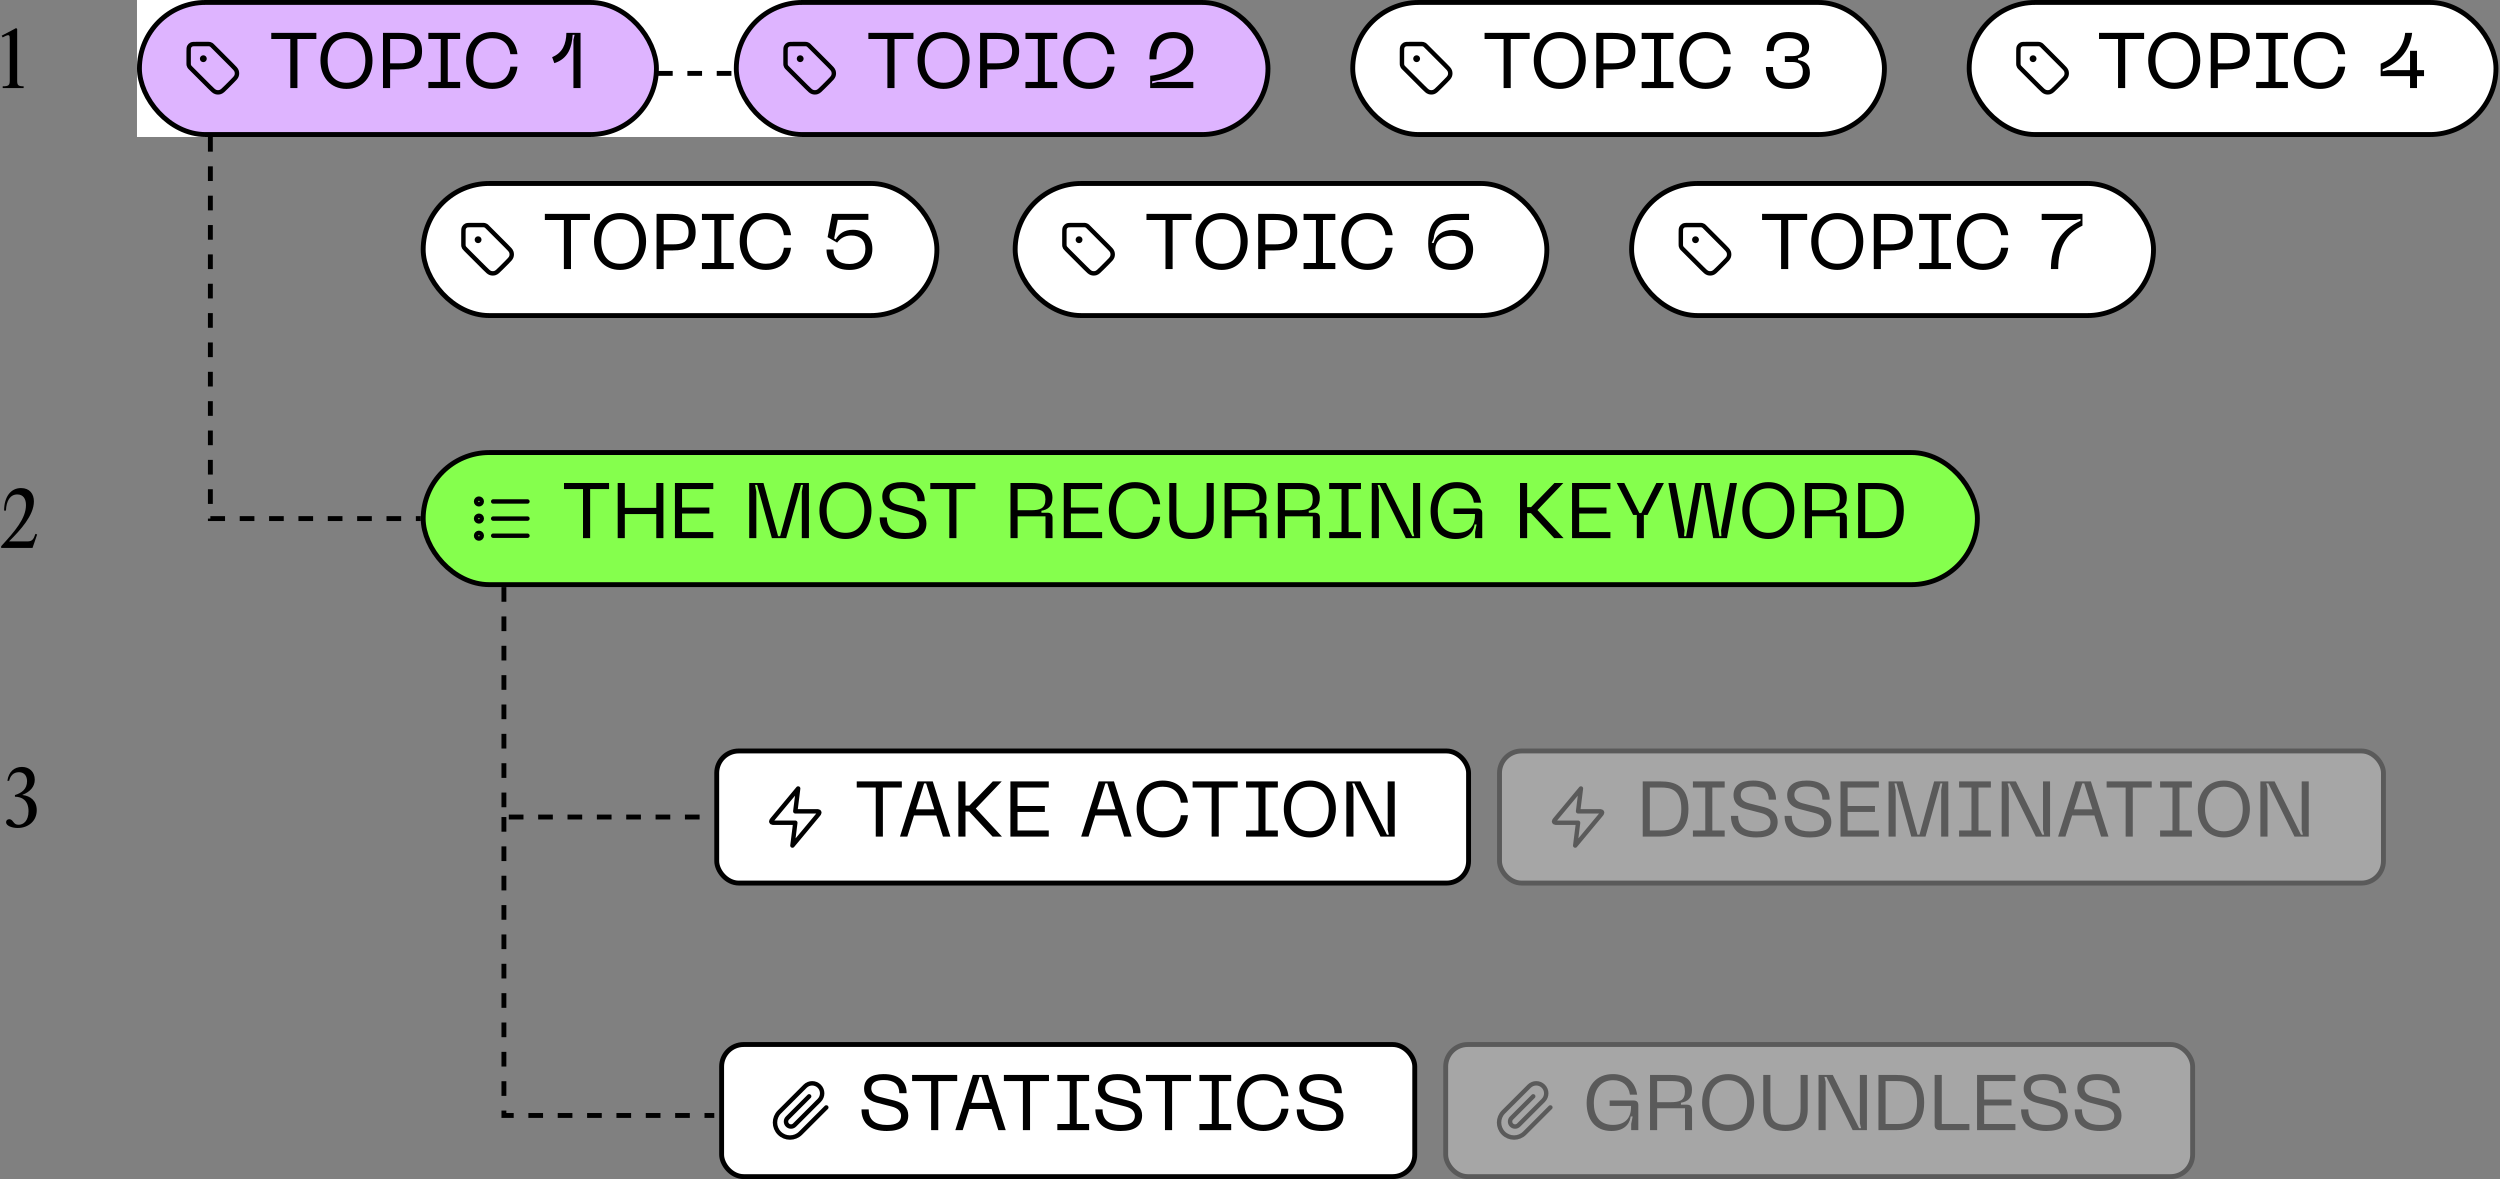 <svg width="511" height="241" viewBox="0 0 511 241" fill="none" xmlns="http://www.w3.org/2000/svg">
<rect x="0" y="0" width="511" height="241" fill="#808080" stroke="none"/>
<rect width="163" height="28" transform="translate(28)" fill="white"/>
<rect x="28.5" y="0.5" width="105.675" height="27" rx="13.5" fill="#DEB4FF"/>
<path d="M41.56 12H41.565M38.56 10.6L38.56 12.837C38.56 13.082 38.56 13.204 38.587 13.319C38.612 13.421 38.652 13.519 38.707 13.608C38.769 13.709 38.855 13.796 39.028 13.969L42.862 17.803C43.456 18.397 43.754 18.694 44.096 18.805C44.397 18.903 44.722 18.903 45.023 18.805C45.366 18.694 45.663 18.397 46.257 17.803L47.362 16.697C47.956 16.103 48.254 15.806 48.365 15.463C48.463 15.162 48.463 14.838 48.365 14.537C48.254 14.194 47.956 13.897 47.362 13.303L43.528 9.469C43.355 9.296 43.269 9.209 43.168 9.147C43.078 9.093 42.981 9.052 42.879 9.028C42.764 9 42.641 9 42.397 9L40.16 9C39.599 9 39.319 9 39.106 9.109C38.917 9.205 38.764 9.358 38.669 9.546C38.56 9.76 38.56 10.04 38.56 10.6ZM41.81 12C41.81 12.138 41.698 12.25 41.56 12.25C41.422 12.25 41.31 12.138 41.31 12C41.31 11.862 41.422 11.75 41.56 11.75C41.698 11.75 41.81 11.862 41.81 12Z" stroke="black" stroke-width="0.904" stroke-linecap="round" stroke-linejoin="round"/>
<path d="M55.448 6.72V7.968H59.336V18H60.792V7.968H64.664V6.72H55.448ZM65.498 12.352C65.498 15.664 67.482 18.176 70.826 18.176C74.17 18.176 76.138 15.664 76.138 12.352C76.138 9.056 74.17 6.544 70.826 6.544C67.482 6.544 65.498 9.056 65.498 12.352ZM66.97 12.352C66.97 9.712 68.234 7.808 70.826 7.808C73.418 7.808 74.682 9.712 74.682 12.352C74.682 15.008 73.418 16.912 70.826 16.912C68.234 16.912 66.97 15.008 66.97 12.352ZM78.282 18H79.738V14.192H81.562C84.57 14.192 86.266 13.328 86.266 10.448C86.266 7.584 84.57 6.72 81.562 6.72H78.282V18ZM79.738 12.944V7.968H81.61C83.482 7.968 84.826 8.352 84.826 10.448C84.826 12.56 83.482 12.944 81.61 12.944H79.738ZM87.556 6.72V7.968H90.084V16.752H87.556V18H94.052V16.752H91.524V7.968H94.052V6.72H87.556ZM100.615 18.176C103.527 18.176 105.431 16.448 105.767 13.632H104.311C104.055 15.696 102.759 16.912 100.615 16.912C98.071 16.912 96.743 15.04 96.743 12.352C96.743 9.68 98.071 7.808 100.615 7.808C102.759 7.808 104.055 9.008 104.311 11.072H105.767C105.431 8.272 103.527 6.544 100.615 6.544C97.255 6.544 95.271 9.056 95.271 12.352C95.271 15.664 97.255 18.176 100.615 18.176ZM112.856 11.68L113.304 12.912C116.168 11.984 116.888 9.648 117.048 7.12H117.448L117.208 8.16V18H118.664V6.72H115.768C115.736 8.976 115 10.816 112.856 11.68Z" fill="black"/>
<rect x="28.5" y="0.5" width="105.675" height="27" rx="13.5" stroke="black"/>
<rect x="150.5" y="0.5" width="108.675" height="27" rx="13.5" fill="#DEB4FF"/>
<path d="M163.56 12H163.565M160.56 10.6L160.56 12.837C160.56 13.082 160.56 13.204 160.587 13.319C160.612 13.421 160.652 13.519 160.707 13.608C160.769 13.709 160.855 13.796 161.028 13.969L164.863 17.803C165.457 18.397 165.754 18.694 166.096 18.805C166.397 18.903 166.722 18.903 167.023 18.805C167.366 18.694 167.663 18.397 168.257 17.803L169.363 16.697C169.957 16.103 170.254 15.806 170.365 15.463C170.463 15.162 170.463 14.838 170.365 14.537C170.254 14.194 169.957 13.897 169.363 13.303L165.528 9.469C165.355 9.296 165.269 9.209 165.168 9.147C165.078 9.093 164.981 9.052 164.879 9.028C164.764 9 164.641 9 164.397 9L162.16 9C161.6 9 161.319 9 161.106 9.109C160.917 9.205 160.764 9.358 160.669 9.546C160.56 9.76 160.56 10.04 160.56 10.6ZM163.81 12C163.81 12.138 163.698 12.25 163.56 12.25C163.421 12.25 163.31 12.138 163.31 12C163.31 11.862 163.421 11.75 163.56 11.75C163.698 11.75 163.81 11.862 163.81 12Z" stroke="black" stroke-width="0.904" stroke-linecap="round" stroke-linejoin="round"/>
<path d="M177.495 6.72V7.968H181.383V18H182.839V7.968H186.711V6.72H177.495ZM187.545 12.352C187.545 15.664 189.529 18.176 192.873 18.176C196.217 18.176 198.185 15.664 198.185 12.352C198.185 9.056 196.217 6.544 192.873 6.544C189.529 6.544 187.545 9.056 187.545 12.352ZM189.017 12.352C189.017 9.712 190.281 7.808 192.873 7.808C195.465 7.808 196.729 9.712 196.729 12.352C196.729 15.008 195.465 16.912 192.873 16.912C190.281 16.912 189.017 15.008 189.017 12.352ZM200.329 18H201.785V14.192H203.609C206.617 14.192 208.313 13.328 208.313 10.448C208.313 7.584 206.617 6.72 203.609 6.72H200.329V18ZM201.785 12.944V7.968H203.657C205.529 7.968 206.873 8.352 206.873 10.448C206.873 12.56 205.529 12.944 203.657 12.944H201.785ZM209.603 6.72V7.968H212.131V16.752H209.603V18H216.099V16.752H213.571V7.968H216.099V6.72H209.603ZM222.662 18.176C225.574 18.176 227.478 16.448 227.814 13.632H226.358C226.102 15.696 224.806 16.912 222.662 16.912C220.118 16.912 218.79 15.04 218.79 12.352C218.79 9.68 220.118 7.808 222.662 7.808C224.806 7.808 226.102 9.008 226.358 11.072H227.814C227.478 8.272 225.574 6.544 222.662 6.544C219.302 6.544 217.318 9.056 217.318 12.352C217.318 15.664 219.302 18.176 222.662 18.176ZM234.935 12.128H236.375C236.375 8.896 237.799 7.792 239.815 7.792C241.543 7.792 242.455 8.688 242.455 10.352C242.455 14.256 236.791 15.312 235.095 15.488V18H243.911V16.752H236.583L235.495 17.04V16.624C240.151 15.92 243.911 13.984 243.911 10.368C243.911 7.872 242.247 6.544 239.799 6.544C237.079 6.544 234.935 8.08 234.935 12.128Z" fill="black"/>
<rect x="150.5" y="0.5" width="108.675" height="27" rx="13.5" stroke="black"/>
<rect x="276.5" y="0.5" width="108.675" height="27" rx="13.5" fill="white"/>
<path d="M289.56 12H289.565M286.56 10.6L286.56 12.837C286.56 13.082 286.56 13.204 286.587 13.319C286.612 13.421 286.652 13.519 286.707 13.608C286.769 13.709 286.855 13.796 287.028 13.969L290.863 17.803C291.457 18.397 291.754 18.694 292.096 18.805C292.397 18.903 292.722 18.903 293.023 18.805C293.366 18.694 293.663 18.397 294.257 17.803L295.363 16.697C295.957 16.103 296.254 15.806 296.365 15.463C296.463 15.162 296.463 14.838 296.365 14.537C296.254 14.194 295.957 13.897 295.363 13.303L291.528 9.469C291.355 9.296 291.269 9.209 291.168 9.147C291.078 9.093 290.981 9.052 290.879 9.028C290.764 9 290.641 9 290.397 9L288.16 9C287.6 9 287.319 9 287.106 9.109C286.917 9.205 286.764 9.358 286.669 9.546C286.56 9.76 286.56 10.04 286.56 10.6ZM289.81 12C289.81 12.138 289.698 12.25 289.56 12.25C289.421 12.25 289.31 12.138 289.31 12C289.31 11.862 289.421 11.75 289.56 11.75C289.698 11.75 289.81 11.862 289.81 12Z" stroke="black" stroke-width="0.904" stroke-linecap="round" stroke-linejoin="round"/>
<path d="M303.448 6.72V7.968H307.336V18H308.792V7.968H312.664V6.72H303.448ZM313.498 12.352C313.498 15.664 315.482 18.176 318.826 18.176C322.17 18.176 324.138 15.664 324.138 12.352C324.138 9.056 322.17 6.544 318.826 6.544C315.482 6.544 313.498 9.056 313.498 12.352ZM314.97 12.352C314.97 9.712 316.234 7.808 318.826 7.808C321.418 7.808 322.682 9.712 322.682 12.352C322.682 15.008 321.418 16.912 318.826 16.912C316.234 16.912 314.97 15.008 314.97 12.352ZM326.282 18H327.738V14.192H329.562C332.57 14.192 334.266 13.328 334.266 10.448C334.266 7.584 332.57 6.72 329.562 6.72H326.282V18ZM327.738 12.944V7.968H329.61C331.482 7.968 332.826 8.352 332.826 10.448C332.826 12.56 331.482 12.944 329.61 12.944H327.738ZM335.556 6.72V7.968H338.084V16.752H335.556V18H342.052V16.752H339.524V7.968H342.052V6.72H335.556ZM348.615 18.176C351.527 18.176 353.431 16.448 353.767 13.632H352.311C352.055 15.696 350.759 16.912 348.615 16.912C346.071 16.912 344.743 15.04 344.743 12.352C344.743 9.68 346.071 7.808 348.615 7.808C350.759 7.808 352.055 9.008 352.311 11.072H353.767C353.431 8.272 351.527 6.544 348.615 6.544C345.255 6.544 343.271 9.056 343.271 12.352C343.271 15.664 345.255 18.176 348.615 18.176ZM362.392 13.696H360.952C360.952 16.864 362.76 18.176 365.656 18.176C368.36 18.176 369.944 16.944 369.944 14.88C369.944 13.12 368.984 12.544 367.544 12.272V11.872C368.984 11.648 369.784 10.944 369.784 9.52C369.784 7.776 368.36 6.544 365.656 6.544C362.76 6.544 361.112 7.856 361.112 10.432H362.552C362.552 8.64 363.464 7.792 365.624 7.792C367.624 7.792 368.344 8.608 368.344 9.792C368.344 10.944 367.704 11.472 366.392 11.472H364.824V12.672H366.392C367.704 12.672 368.504 13.248 368.504 14.656C368.504 16.128 367.608 16.928 365.624 16.928C363.464 16.928 362.392 16.08 362.392 13.696Z" fill="black"/>
<rect x="276.5" y="0.5" width="108.675" height="27" rx="13.5" stroke="black"/>
<rect x="402.5" y="0.5" width="107.675" height="27" rx="13.5" fill="white"/>
<path d="M415.56 12H415.565M412.56 10.6L412.56 12.837C412.56 13.082 412.56 13.204 412.587 13.319C412.612 13.421 412.652 13.519 412.707 13.608C412.769 13.709 412.855 13.796 413.028 13.969L416.863 17.803C417.457 18.397 417.754 18.694 418.096 18.805C418.397 18.903 418.722 18.903 419.023 18.805C419.366 18.694 419.663 18.397 420.257 17.803L421.363 16.697C421.957 16.103 422.254 15.806 422.365 15.463C422.463 15.162 422.463 14.838 422.365 14.537C422.254 14.194 421.957 13.897 421.363 13.303L417.528 9.469C417.355 9.296 417.269 9.209 417.168 9.147C417.078 9.093 416.981 9.052 416.879 9.028C416.764 9 416.641 9 416.397 9L414.16 9C413.6 9 413.319 9 413.106 9.109C412.917 9.205 412.764 9.358 412.669 9.546C412.56 9.76 412.56 10.04 412.56 10.6ZM415.81 12C415.81 12.138 415.698 12.25 415.56 12.25C415.421 12.25 415.31 12.138 415.31 12C415.31 11.862 415.421 11.75 415.56 11.75C415.698 11.75 415.81 11.862 415.81 12Z" stroke="black" stroke-width="0.904" stroke-linecap="round" stroke-linejoin="round"/>
<path d="M429.042 6.72V7.968H432.93V18H434.386V7.968H438.258V6.72H429.042ZM439.092 12.352C439.092 15.664 441.076 18.176 444.42 18.176C447.764 18.176 449.732 15.664 449.732 12.352C449.732 9.056 447.764 6.544 444.42 6.544C441.076 6.544 439.092 9.056 439.092 12.352ZM440.564 12.352C440.564 9.712 441.828 7.808 444.42 7.808C447.012 7.808 448.276 9.712 448.276 12.352C448.276 15.008 447.012 16.912 444.42 16.912C441.828 16.912 440.564 15.008 440.564 12.352ZM451.875 18H453.331V14.192H455.155C458.163 14.192 459.859 13.328 459.859 10.448C459.859 7.584 458.163 6.72 455.155 6.72H451.875V18ZM453.331 12.944V7.968H455.203C457.075 7.968 458.419 8.352 458.419 10.448C458.419 12.56 457.075 12.944 455.203 12.944H453.331ZM461.15 6.72V7.968H463.678V16.752H461.15V18H467.646V16.752H465.118V7.968H467.646V6.72H461.15ZM474.209 18.176C477.121 18.176 479.025 16.448 479.361 13.632H477.905C477.649 15.696 476.353 16.912 474.209 16.912C471.665 16.912 470.337 15.04 470.337 12.352C470.337 9.68 471.665 7.808 474.209 7.808C476.353 7.808 477.649 9.008 477.905 11.072H479.361C479.025 8.272 477.121 6.544 474.209 6.544C470.849 6.544 468.865 9.056 468.865 12.352C468.865 15.664 470.849 18.176 474.209 18.176ZM492.61 10.384V14.336H488.034L487.01 14.576V14.176C490.866 12.56 492.642 9.92 493.042 6.72H491.618C491.298 9.792 489.202 11.984 486.61 13.024V15.568H492.61V18H494.034V15.568H495.474V14.336H494.034V10.384H492.61Z" fill="black"/>
<rect x="402.5" y="0.5" width="107.675" height="27" rx="13.5" stroke="black"/>
<rect x="86.5" y="37.5" width="105" height="27" rx="13.5" fill="white"/>
<g clip-path="url(#clip0_730_32621)">
<path d="M97.722 49H97.727M94.722 47.6L94.722 49.837C94.722 50.082 94.722 50.204 94.749 50.319C94.774 50.421 94.814 50.519 94.869 50.608C94.931 50.709 95.017 50.796 95.19 50.969L99.025 54.803C99.619 55.397 99.916 55.694 100.258 55.805C100.559 55.903 100.884 55.903 101.185 55.805C101.528 55.694 101.825 55.397 102.419 54.803L103.525 53.697C104.119 53.103 104.416 52.806 104.527 52.464C104.625 52.162 104.625 51.838 104.527 51.536C104.416 51.194 104.119 50.897 103.525 50.303L99.69 46.469C99.517 46.296 99.431 46.209 99.33 46.147C99.24 46.093 99.143 46.052 99.041 46.028C98.926 46 98.803 46 98.559 46L96.322 46C95.762 46 95.482 46 95.268 46.109C95.079 46.205 94.927 46.358 94.831 46.546C94.722 46.76 94.722 47.04 94.722 47.6ZM97.972 49C97.972 49.138 97.86 49.25 97.722 49.25C97.584 49.25 97.472 49.138 97.472 49C97.472 48.862 97.584 48.75 97.722 48.75C97.86 48.75 97.972 48.862 97.972 49Z" stroke="black" stroke-width="0.904" stroke-linecap="round" stroke-linejoin="round"/>
</g>
<path d="M111.368 43.72V44.968H115.256V55H116.712V44.968H120.584V43.72H111.368ZM121.418 49.352C121.418 52.664 123.402 55.176 126.746 55.176C130.09 55.176 132.058 52.664 132.058 49.352C132.058 46.056 130.09 43.544 126.746 43.544C123.402 43.544 121.418 46.056 121.418 49.352ZM122.89 49.352C122.89 46.712 124.154 44.808 126.746 44.808C129.338 44.808 130.602 46.712 130.602 49.352C130.602 52.008 129.338 53.912 126.746 53.912C124.154 53.912 122.89 52.008 122.89 49.352ZM134.202 55H135.658V51.192H137.482C140.49 51.192 142.186 50.328 142.186 47.448C142.186 44.584 140.49 43.72 137.482 43.72H134.202V55ZM135.658 49.944V44.968H137.53C139.402 44.968 140.746 45.352 140.746 47.448C140.746 49.56 139.402 49.944 137.53 49.944H135.658ZM143.476 43.72V44.968H146.004V53.752H143.476V55H149.972V53.752H147.444V44.968H149.972V43.72H143.476ZM156.535 55.176C159.447 55.176 161.351 53.448 161.687 50.632H160.231C159.975 52.696 158.679 53.912 156.535 53.912C153.991 53.912 152.663 52.04 152.663 49.352C152.663 46.68 153.991 44.808 156.535 44.808C158.679 44.808 159.975 46.008 160.231 48.072H161.687C161.351 45.272 159.447 43.544 156.535 43.544C153.175 43.544 151.191 46.056 151.191 49.352C151.191 52.664 153.175 55.176 156.535 55.176ZM173.64 55.176C176.456 55.176 178.312 53.544 178.312 50.904C178.312 48.376 176.824 46.968 174.344 46.968C172.584 46.968 171.48 47.752 170.824 48.952L170.504 48.744L171.24 44.936H177.496V43.72H170.072L169.16 48.472L171.112 49.592C171.72 48.792 172.6 48.136 173.976 48.136C175.864 48.136 176.888 49.128 176.888 50.872C176.888 52.824 175.656 53.96 173.656 53.96C171.528 53.96 170.36 52.92 170.36 51H168.936C168.936 53.736 170.792 55.176 173.64 55.176Z" fill="black"/>
<rect x="86.5" y="37.5" width="105" height="27" rx="13.5" stroke="black"/>
<rect x="207.5" y="37.5" width="108.675" height="27" rx="13.5" fill="white"/>
<path d="M220.56 49H220.565M217.56 47.6L217.56 49.837C217.56 50.082 217.56 50.204 217.587 50.319C217.612 50.421 217.652 50.519 217.707 50.608C217.769 50.709 217.855 50.796 218.028 50.969L221.863 54.803C222.457 55.397 222.754 55.694 223.096 55.805C223.397 55.903 223.722 55.903 224.023 55.805C224.366 55.694 224.663 55.397 225.257 54.803L226.363 53.697C226.957 53.103 227.254 52.806 227.365 52.464C227.463 52.162 227.463 51.838 227.365 51.536C227.254 51.194 226.957 50.897 226.363 50.303L222.528 46.469C222.355 46.296 222.269 46.209 222.168 46.147C222.078 46.093 221.981 46.052 221.879 46.028C221.764 46 221.641 46 221.397 46L219.16 46C218.6 46 218.319 46 218.106 46.109C217.917 46.205 217.764 46.358 217.669 46.546C217.56 46.76 217.56 47.04 217.56 47.6ZM220.81 49C220.81 49.138 220.698 49.25 220.56 49.25C220.421 49.25 220.31 49.138 220.31 49C220.31 48.862 220.421 48.75 220.56 48.75C220.698 48.75 220.81 48.862 220.81 49Z" stroke="black" stroke-width="0.904" stroke-linecap="round" stroke-linejoin="round"/>
<path d="M234.338 43.72V44.968H238.226V55H239.682V44.968H243.554V43.72H234.338ZM244.389 49.352C244.389 52.664 246.373 55.176 249.717 55.176C253.061 55.176 255.029 52.664 255.029 49.352C255.029 46.056 253.061 43.544 249.717 43.544C246.373 43.544 244.389 46.056 244.389 49.352ZM245.861 49.352C245.861 46.712 247.125 44.808 249.717 44.808C252.309 44.808 253.573 46.712 253.573 49.352C253.573 52.008 252.309 53.912 249.717 53.912C247.125 53.912 245.861 52.008 245.861 49.352ZM257.172 55H258.628V51.192H260.452C263.46 51.192 265.156 50.328 265.156 47.448C265.156 44.584 263.46 43.72 260.452 43.72H257.172V55ZM258.628 49.944V44.968H260.5C262.372 44.968 263.716 45.352 263.716 47.448C263.716 49.56 262.372 49.944 260.5 49.944H258.628ZM266.447 43.72V44.968H268.975V53.752H266.447V55H272.943V53.752H270.415V44.968H272.943V43.72H266.447ZM279.506 55.176C282.418 55.176 284.322 53.448 284.658 50.632H283.202C282.946 52.696 281.65 53.912 279.506 53.912C276.962 53.912 275.634 52.04 275.634 49.352C275.634 46.68 276.962 44.808 279.506 44.808C281.65 44.808 282.946 46.008 283.202 48.072H284.658C284.322 45.272 282.418 43.544 279.506 43.544C276.146 43.544 274.162 46.056 274.162 49.352C274.162 52.664 276.146 55.176 279.506 55.176ZM296.691 55.176C299.459 55.176 301.107 53.496 301.107 50.952C301.107 48.68 299.523 47 296.963 47C294.835 47 293.427 48.056 293.043 49.656H292.643L293.027 48.824C293.235 46.824 294.243 44.968 297.203 44.968H300.275V43.72H297.331C293.043 43.72 291.923 46.392 291.923 49.8C291.923 53.368 293.715 55.176 296.691 55.176ZM293.379 50.984C293.379 49.288 294.659 48.184 296.675 48.184C298.531 48.184 299.651 49.304 299.651 51C299.651 52.84 298.579 53.928 296.627 53.928C294.483 53.928 293.379 52.536 293.379 50.984Z" fill="black"/>
<rect x="207.5" y="37.5" width="108.675" height="27" rx="13.5" stroke="black"/>
<rect x="333.5" y="37.5" width="106.675" height="27" rx="13.5" fill="white"/>
<path d="M346.56 49H346.565M343.56 47.6L343.56 49.837C343.56 50.082 343.56 50.204 343.587 50.319C343.612 50.421 343.652 50.519 343.707 50.608C343.769 50.709 343.855 50.796 344.028 50.969L347.863 54.803C348.457 55.397 348.754 55.694 349.096 55.805C349.397 55.903 349.722 55.903 350.023 55.805C350.366 55.694 350.663 55.397 351.257 54.803L352.363 53.697C352.957 53.103 353.254 52.806 353.365 52.464C353.463 52.162 353.463 51.838 353.365 51.536C353.254 51.194 352.957 50.897 352.363 50.303L348.528 46.469C348.355 46.296 348.269 46.209 348.168 46.147C348.078 46.093 347.981 46.052 347.879 46.028C347.764 46 347.641 46 347.397 46L345.16 46C344.6 46 344.319 46 344.106 46.109C343.917 46.205 343.764 46.358 343.669 46.546C343.56 46.76 343.56 47.04 343.56 47.6ZM346.81 49C346.81 49.138 346.698 49.25 346.56 49.25C346.421 49.25 346.31 49.138 346.31 49C346.31 48.862 346.421 48.75 346.56 48.75C346.698 48.75 346.81 48.862 346.81 49Z" stroke="black" stroke-width="0.904" stroke-linecap="round" stroke-linejoin="round"/>
<path d="M360.167 43.72V44.968H364.055V55H365.511V44.968H369.383V43.72H360.167ZM370.217 49.352C370.217 52.664 372.201 55.176 375.545 55.176C378.889 55.176 380.857 52.664 380.857 49.352C380.857 46.056 378.889 43.544 375.545 43.544C372.201 43.544 370.217 46.056 370.217 49.352ZM371.689 49.352C371.689 46.712 372.953 44.808 375.545 44.808C378.137 44.808 379.401 46.712 379.401 49.352C379.401 52.008 378.137 53.912 375.545 53.912C372.953 53.912 371.689 52.008 371.689 49.352ZM383 55H384.456V51.192H386.28C389.288 51.192 390.984 50.328 390.984 47.448C390.984 44.584 389.288 43.72 386.28 43.72H383V55ZM384.456 49.944V44.968H386.328C388.2 44.968 389.544 45.352 389.544 47.448C389.544 49.56 388.2 49.944 386.328 49.944H384.456ZM392.275 43.72V44.968H394.803V53.752H392.275V55H398.771V53.752H396.243V44.968H398.771V43.72H392.275ZM405.334 55.176C408.246 55.176 410.15 53.448 410.486 50.632H409.03C408.774 52.696 407.478 53.912 405.334 53.912C402.79 53.912 401.462 52.04 401.462 49.352C401.462 46.68 402.79 44.808 405.334 44.808C407.478 44.808 408.774 46.008 409.03 48.072H410.486C410.15 45.272 408.246 43.544 405.334 43.544C401.974 43.544 399.99 46.056 399.99 49.352C399.99 52.664 401.974 55.176 405.334 55.176ZM419.207 55H420.695C420.695 50.488 422.295 47.768 425.655 46.12V43.72H417.319V44.968H424.295L425.255 44.728V45.128C421.223 47.032 419.207 50.12 419.207 55Z" fill="black"/>
<rect x="333.5" y="37.5" width="106.675" height="27" rx="13.5" stroke="black"/>
<path d="M43 28V106H86" stroke="black" stroke-dasharray="3 3"/>
<path d="M134.5 15H150" stroke="black" stroke-dasharray="3 3"/>
<path d="M103 120V167H146" stroke="black" stroke-dasharray="3 3"/>
<rect x="86.5" y="92.5" width="317.675" height="27" rx="13.5" fill="#85FF4D"/>
<path d="M107.81 106L100.81 106M107.81 102.5L100.81 102.5M107.81 109.5L100.81 109.5M98.476 106C98.476 106.322 98.215 106.584 97.893 106.584C97.571 106.584 97.31 106.322 97.31 106C97.31 105.678 97.571 105.417 97.893 105.417C98.215 105.417 98.476 105.678 98.476 106ZM98.476 102.5C98.476 102.822 98.215 103.084 97.893 103.084C97.571 103.084 97.31 102.822 97.31 102.5C97.31 102.178 97.571 101.917 97.893 101.917C98.215 101.917 98.476 102.178 98.476 102.5ZM98.476 109.5C98.476 109.822 98.215 110.084 97.893 110.084C97.571 110.084 97.31 109.822 97.31 109.5C97.31 109.178 97.571 108.917 97.893 108.917C98.215 108.917 98.476 109.178 98.476 109.5Z" stroke="black" stroke-width="0.904" stroke-linecap="round" stroke-linejoin="round"/>
<path d="M115.279 98.72V99.968H119.167V110H120.623V99.968H124.495V98.72H115.279ZM126.256 98.72V110H127.712V105.072H134.144V110H135.6V98.72H134.144V103.808H127.712V98.72H126.256ZM137.956 110H145.796V108.752H139.412V104.96H144.996V103.744H139.412V99.968H145.796V98.72H137.956V110ZM153.138 110H154.594V100.512L154.338 99.12H154.754L157.778 110H160.69L163.73 99.12H164.13L163.89 100.512V110H165.346V98.72H162.45L159.458 109.6H159.042L156.05 98.72H153.138V110ZM167.49 104.352C167.49 107.664 169.474 110.176 172.818 110.176C176.162 110.176 178.13 107.664 178.13 104.352C178.13 101.056 176.162 98.544 172.818 98.544C169.474 98.544 167.49 101.056 167.49 104.352ZM168.962 104.352C168.962 101.712 170.226 99.808 172.818 99.808C175.41 99.808 176.674 101.712 176.674 104.352C176.674 107.008 175.41 108.912 172.818 108.912C170.226 108.912 168.962 107.008 168.962 104.352ZM189.361 106.992C189.361 105.504 188.465 104.448 186.641 103.984L183.521 103.2C182.289 102.88 181.809 102.272 181.809 101.472C181.809 100.32 182.689 99.76 184.337 99.76C186.465 99.76 187.537 100.656 187.537 102.448H189.025C189.025 100.016 187.409 98.544 184.337 98.544C181.745 98.544 180.337 99.584 180.337 101.536C180.337 102.88 181.073 103.904 182.849 104.368L186.001 105.184C187.313 105.52 187.889 106.192 187.889 107.072C187.889 108.32 186.977 108.944 185.025 108.944C182.545 108.944 181.281 107.92 181.281 105.76H179.809C179.809 108.592 181.569 110.176 184.993 110.176C188.001 110.176 189.361 109.008 189.361 106.992ZM190.15 98.72V99.968H194.038V110H195.494V99.968H199.366V98.72H190.15ZM206.546 110H208.002V105.536H213.698V110H215.138V105.904C215.138 105.248 214.882 104.8 214.098 104.8H212.866V104.4C214.21 104.16 215.122 103.504 215.122 101.744C215.122 99.312 213.362 98.72 210.722 98.72H206.546V110ZM208.002 104.288V99.968H210.722C212.546 99.968 213.682 100.128 213.682 102.064C213.682 103.968 212.562 104.288 210.722 104.288H208.002ZM217.434 110H225.274V108.752H218.89V104.96H224.474V103.744H218.89V99.968H225.274V98.72H217.434V110ZM231.989 110.176C234.901 110.176 236.805 108.448 237.141 105.632H235.685C235.429 107.696 234.133 108.912 231.989 108.912C229.445 108.912 228.117 107.04 228.117 104.352C228.117 101.68 229.445 99.808 231.989 99.808C234.133 99.808 235.429 101.008 235.685 103.072H237.141C236.805 100.272 234.901 98.544 231.989 98.544C228.629 98.544 226.645 101.056 226.645 104.352C226.645 107.664 228.629 110.176 231.989 110.176ZM239 105.808C239 108.624 240.424 110.176 243.528 110.176C246.632 110.176 248.088 108.624 248.088 105.808V98.72H246.632V105.504C246.632 107.76 245.88 108.912 243.528 108.912C241.176 108.912 240.456 107.76 240.456 105.504V98.72H239V105.808ZM250.301 110H251.757V105.536H257.453V110H258.893V105.904C258.893 105.248 258.637 104.8 257.853 104.8H256.621V104.4C257.965 104.16 258.877 103.504 258.877 101.744C258.877 99.312 257.117 98.72 254.477 98.72H250.301V110ZM251.757 104.288V99.968H254.477C256.301 99.968 257.437 100.128 257.437 102.064C257.437 103.968 256.317 104.288 254.477 104.288H251.757ZM261.189 110H262.645V105.536H268.341V110H269.781V105.904C269.781 105.248 269.525 104.8 268.741 104.8H267.509V104.4C268.853 104.16 269.765 103.504 269.765 101.744C269.765 99.312 268.005 98.72 265.365 98.72H261.189V110ZM262.645 104.288V99.968H265.365C267.189 99.968 268.325 100.128 268.325 102.064C268.325 103.968 267.205 104.288 265.365 104.288H262.645ZM271.682 98.72V99.968H274.21V108.752H271.682V110H278.178V108.752H275.65V99.968H278.178V98.72H271.682ZM280.386 110H281.842V100.128L281.586 99.12H282.002L287.362 110H290.274V98.72H288.834V108.592L289.074 109.6H288.674L283.298 98.72H280.386V110ZM297.482 110.176C300.714 110.176 301.338 108.016 301.402 107.2H301.818L301.514 108.72V110H302.97V104.88C302.97 104.256 302.65 103.936 301.962 103.936H297.114V105.056H301.482C301.562 107.568 300.25 108.928 297.77 108.928C294.938 108.928 293.882 106.928 293.882 104.496C293.882 101.68 295.258 99.792 297.834 99.792C299.77 99.792 301.002 100.88 301.258 102.752H302.73C302.362 100.144 300.522 98.544 297.786 98.544C294.378 98.544 292.41 100.912 292.41 104.464C292.41 107.712 294.058 110.176 297.482 110.176ZM310.691 110H312.147V104.88H312.915L317.683 110H319.603L314.259 104.256L319.555 98.72H317.731L312.947 103.664H312.147V98.72H310.691V110ZM321.329 110H329.169V108.752H322.785V104.96H328.369V103.744H322.785V99.968H329.169V98.72H321.329V110ZM338.563 98.72L335.491 104.864H335.075L332.003 98.72H330.467L333.811 105.248H334.563V110H336.003V105.248H336.755L340.115 98.72H338.563ZM355.039 98.72H353.599L351.791 108.4L351.855 109.6H351.439L349.535 98.72H346.559L344.639 109.6H344.223L344.319 108.4L342.463 98.72H341.023L343.103 110H345.951L347.839 99.12H348.239L350.175 110H352.991L355.039 98.72ZM356.128 104.352C356.128 107.664 358.112 110.176 361.456 110.176C364.8 110.176 366.768 107.664 366.768 104.352C366.768 101.056 364.8 98.544 361.456 98.544C358.112 98.544 356.128 101.056 356.128 104.352ZM357.6 104.352C357.6 101.712 358.864 99.808 361.456 99.808C364.048 99.808 365.312 101.712 365.312 104.352C365.312 107.008 364.048 108.912 361.456 108.912C358.864 108.912 357.6 107.008 357.6 104.352ZM368.911 110H370.367V105.536H376.063V110H377.503V105.904C377.503 105.248 377.247 104.8 376.463 104.8H375.231V104.4C376.575 104.16 377.487 103.504 377.487 101.744C377.487 99.312 375.727 98.72 373.087 98.72H368.911V110ZM370.367 104.288V99.968H373.087C374.911 99.968 376.047 100.128 376.047 102.064C376.047 103.968 374.927 104.288 373.087 104.288H370.367ZM379.799 110H383.431C386.215 110 389.143 109.216 389.143 104.352C389.143 99.504 386.215 98.72 383.431 98.72H379.799V110ZM381.255 108.752V99.968H383.431C385.415 99.968 387.687 100.288 387.687 104.352C387.687 108.432 385.431 108.752 383.431 108.752H381.255Z" fill="black"/>
<rect x="86.5" y="92.5" width="317.675" height="27" rx="13.5" stroke="black"/>
<rect x="146.5" y="153.5" width="153.675" height="27" rx="4.5" fill="white"/>
<path d="M163.142 161.167L157.946 167.402C157.743 167.646 157.641 167.768 157.64 167.871C157.638 167.961 157.678 168.046 157.748 168.102C157.828 168.167 157.987 168.167 158.305 168.167H162.559L161.975 172.834L167.171 166.599C167.374 166.355 167.476 166.233 167.478 166.13C167.479 166.04 167.439 165.955 167.369 165.898C167.289 165.834 167.13 165.834 166.812 165.834H162.559L163.142 161.167Z" stroke="black" stroke-width="0.904" stroke-linecap="round" stroke-linejoin="round"/>
<path d="M175.117 159.72V160.968H179.005V171H180.461V160.968H184.333V159.72H175.117ZM183.953 171H185.457L186.817 166.68H191.377L192.737 171H194.257L190.657 159.72H187.537L183.953 171ZM187.217 165.432L188.897 160.12H189.297L190.977 165.432H187.217ZM195.889 171H197.345V165.88H198.113L202.881 171H204.801L199.457 165.256L204.753 159.72H202.929L198.145 164.664H197.345V159.72H195.889V171ZM206.527 171H214.367V169.752H207.983V165.96H213.567V164.744H207.983V160.968H214.367V159.72H206.527V171ZM220.989 171H222.493L223.853 166.68H228.413L229.773 171H231.293L227.693 159.72H224.573L220.989 171ZM224.253 165.432L225.933 160.12H226.333L228.013 165.432H224.253ZM237.67 171.176C240.582 171.176 242.486 169.448 242.822 166.632H241.366C241.11 168.696 239.814 169.912 237.67 169.912C235.126 169.912 233.798 168.04 233.798 165.352C233.798 162.68 235.126 160.808 237.67 160.808C239.814 160.808 241.11 162.008 241.366 164.072H242.822C242.486 161.272 240.582 159.544 237.67 159.544C234.31 159.544 232.326 162.056 232.326 165.352C232.326 168.664 234.31 171.176 237.67 171.176ZM243.77 159.72V160.968H247.658V171H249.114V160.968H252.986V159.72H243.77ZM254.696 159.72V160.968H257.224V169.752H254.696V171H261.192V169.752H258.664V160.968H261.192V159.72H254.696ZM262.411 165.352C262.411 168.664 264.395 171.176 267.739 171.176C271.083 171.176 273.051 168.664 273.051 165.352C273.051 162.056 271.083 159.544 267.739 159.544C264.395 159.544 262.411 162.056 262.411 165.352ZM263.883 165.352C263.883 162.712 265.147 160.808 267.739 160.808C270.331 160.808 271.595 162.712 271.595 165.352C271.595 168.008 270.331 169.912 267.739 169.912C265.147 169.912 263.883 168.008 263.883 165.352ZM275.195 171H276.651V161.128L276.395 160.12H276.811L282.171 171H285.083V159.72H283.643V169.592L283.883 170.6H283.483L278.107 159.72H275.195V171Z" fill="black"/>
<rect x="146.5" y="153.5" width="153.675" height="27" rx="4.5" stroke="black"/>
<g opacity="0.3">
<rect x="306.5" y="153.5" width="180.675" height="27" rx="4.5" fill="white"/>
<path d="M323.142 161.167L317.946 167.402C317.743 167.646 317.641 167.768 317.64 167.871C317.638 167.961 317.678 168.046 317.748 168.102C317.828 168.167 317.987 168.167 318.305 168.167H322.559L321.975 172.834L327.171 166.599C327.374 166.355 327.476 166.233 327.478 166.13C327.479 166.04 327.439 165.955 327.369 165.898C327.289 165.834 327.13 165.834 326.812 165.834H322.559L323.142 161.167Z" stroke="black" stroke-width="0.904" stroke-linecap="round" stroke-linejoin="round"/>
<path d="M335.772 171H339.404C342.188 171 345.116 170.216 345.116 165.352C345.116 160.504 342.188 159.72 339.404 159.72H335.772V171ZM337.228 169.752V160.968H339.404C341.388 160.968 343.66 161.288 343.66 165.352C343.66 169.432 341.404 169.752 339.404 169.752H337.228ZM346.031 159.72V160.968H348.559V169.752H346.031V171H352.527V169.752H349.999V160.968H352.527V159.72H346.031ZM363.355 167.992C363.355 166.504 362.459 165.448 360.635 164.984L357.515 164.2C356.283 163.88 355.803 163.272 355.803 162.472C355.803 161.32 356.683 160.76 358.331 160.76C360.459 160.76 361.531 161.656 361.531 163.448H363.019C363.019 161.016 361.403 159.544 358.331 159.544C355.739 159.544 354.331 160.584 354.331 162.536C354.331 163.88 355.067 164.904 356.843 165.368L359.995 166.184C361.307 166.52 361.883 167.192 361.883 168.072C361.883 169.32 360.971 169.944 359.019 169.944C356.539 169.944 355.275 168.92 355.275 166.76H353.803C353.803 169.592 355.563 171.176 358.987 171.176C361.995 171.176 363.355 170.008 363.355 167.992ZM374.321 167.992C374.321 166.504 373.425 165.448 371.601 164.984L368.481 164.2C367.249 163.88 366.769 163.272 366.769 162.472C366.769 161.32 367.649 160.76 369.297 160.76C371.425 160.76 372.497 161.656 372.497 163.448H373.985C373.985 161.016 372.369 159.544 369.297 159.544C366.705 159.544 365.297 160.584 365.297 162.536C365.297 163.88 366.033 164.904 367.809 165.368L370.961 166.184C372.273 166.52 372.849 167.192 372.849 168.072C372.849 169.32 371.937 169.944 369.985 169.944C367.505 169.944 366.241 168.92 366.241 166.76H364.769C364.769 169.592 366.529 171.176 369.953 171.176C372.961 171.176 374.321 170.008 374.321 167.992ZM376.199 171H384.039V169.752H377.655V165.96H383.239V164.744H377.655V160.968H384.039V159.72H376.199V171ZM386.024 171H387.48V161.512L387.224 160.12H387.64L390.664 171H393.576L396.616 160.12H397.016L396.776 161.512V171H398.232V159.72H395.336L392.344 170.6H391.928L388.936 159.72H386.024V171ZM400.439 159.72V160.968H402.967V169.752H400.439V171H406.935V169.752H404.407V160.968H406.935V159.72H400.439ZM409.143 171H410.599V161.128L410.343 160.12H410.759L416.119 171H419.031V159.72H417.591V169.592L417.831 170.6H417.431L412.055 159.72H409.143V171ZM420.671 171H422.175L423.535 166.68H428.095L429.455 171H430.975L427.375 159.72H424.255L420.671 171ZM423.935 165.432L425.615 160.12H426.015L427.695 165.432H423.935ZM430.595 159.72V160.968H434.483V171H435.939V160.968H439.811V159.72H430.595ZM441.522 159.72V160.968H444.05V169.752H441.522V171H448.018V169.752H445.49V160.968H448.018V159.72H441.522ZM449.236 165.352C449.236 168.664 451.22 171.176 454.564 171.176C457.908 171.176 459.876 168.664 459.876 165.352C459.876 162.056 457.908 159.544 454.564 159.544C451.22 159.544 449.236 162.056 449.236 165.352ZM450.708 165.352C450.708 162.712 451.972 160.808 454.564 160.808C457.156 160.808 458.42 162.712 458.42 165.352C458.42 168.008 457.156 169.912 454.564 169.912C451.972 169.912 450.708 168.008 450.708 165.352ZM462.02 171H463.476V161.128L463.22 160.12H463.636L468.996 171H471.908V159.72H470.468V169.592L470.708 170.6H470.308L464.932 159.72H462.02V171Z" fill="black"/>
<rect x="306.5" y="153.5" width="180.675" height="27" rx="4.5" stroke="black"/>
</g>
<path d="M103 167V228H146" stroke="black" stroke-dasharray="3 3"/>
<rect x="147.5" y="213.5" width="141.675" height="27" rx="4.5" fill="white"/>
<path d="M168.897 226.358L163.638 231.617C162.442 232.813 160.503 232.813 159.307 231.617C158.111 230.421 158.111 228.482 159.307 227.286L164.566 222.027C165.364 221.23 166.656 221.23 167.454 222.027C168.251 222.825 168.251 224.117 167.454 224.915L162.401 229.967C162.002 230.366 161.356 230.366 160.957 229.967C160.558 229.569 160.558 228.922 160.957 228.524L165.391 224.09" stroke="black" stroke-width="0.904" stroke-linecap="round" stroke-linejoin="round"/>
<path d="M185.645 227.992C185.645 226.504 184.749 225.448 182.925 224.984L179.805 224.2C178.573 223.88 178.093 223.272 178.093 222.472C178.093 221.32 178.973 220.76 180.621 220.76C182.749 220.76 183.821 221.656 183.821 223.448H185.309C185.309 221.016 183.693 219.544 180.621 219.544C178.029 219.544 176.621 220.584 176.621 222.536C176.621 223.88 177.357 224.904 179.133 225.368L182.285 226.184C183.597 226.52 184.173 227.192 184.173 228.072C184.173 229.32 183.261 229.944 181.309 229.944C178.829 229.944 177.565 228.92 177.565 226.76H176.093C176.093 229.592 177.853 231.176 181.277 231.176C184.285 231.176 185.645 230.008 185.645 227.992ZM186.434 219.72V220.968H190.322V231H191.778V220.968H195.65V219.72H186.434ZM195.269 231H196.773L198.133 226.68H202.693L204.053 231H205.573L201.973 219.72H198.853L195.269 231ZM198.533 225.432L200.213 220.12H200.613L202.293 225.432H198.533ZM205.194 219.72V220.968H209.082V231H210.538V220.968H214.41V219.72H205.194ZM216.12 219.72V220.968H218.648V229.752H216.12V231H222.616V229.752H220.088V220.968H222.616V219.72H216.12ZM233.444 227.992C233.444 226.504 232.548 225.448 230.724 224.984L227.604 224.2C226.372 223.88 225.892 223.272 225.892 222.472C225.892 221.32 226.772 220.76 228.42 220.76C230.548 220.76 231.62 221.656 231.62 223.448H233.108C233.108 221.016 231.492 219.544 228.42 219.544C225.828 219.544 224.42 220.584 224.42 222.536C224.42 223.88 225.156 224.904 226.932 225.368L230.084 226.184C231.396 226.52 231.972 227.192 231.972 228.072C231.972 229.32 231.06 229.944 229.108 229.944C226.628 229.944 225.364 228.92 225.364 226.76H223.892C223.892 229.592 225.652 231.176 229.076 231.176C232.084 231.176 233.444 230.008 233.444 227.992ZM234.232 219.72V220.968H238.12V231H239.576V220.968H243.448V219.72H234.232ZM245.159 219.72V220.968H247.687V229.752H245.159V231H251.655V229.752H249.127V220.968H251.655V219.72H245.159ZM258.217 231.176C261.129 231.176 263.033 229.448 263.369 226.632H261.913C261.657 228.696 260.361 229.912 258.217 229.912C255.673 229.912 254.345 228.04 254.345 225.352C254.345 222.68 255.673 220.808 258.217 220.808C260.361 220.808 261.657 222.008 261.913 224.072H263.369C263.033 221.272 261.129 219.544 258.217 219.544C254.857 219.544 252.873 222.056 252.873 225.352C252.873 228.664 254.857 231.176 258.217 231.176ZM274.605 227.992C274.605 226.504 273.709 225.448 271.885 224.984L268.765 224.2C267.533 223.88 267.053 223.272 267.053 222.472C267.053 221.32 267.933 220.76 269.581 220.76C271.709 220.76 272.781 221.656 272.781 223.448H274.269C274.269 221.016 272.653 219.544 269.581 219.544C266.989 219.544 265.581 220.584 265.581 222.536C265.581 223.88 266.317 224.904 268.093 225.368L271.245 226.184C272.557 226.52 273.133 227.192 273.133 228.072C273.133 229.32 272.221 229.944 270.269 229.944C267.789 229.944 266.525 228.92 266.525 226.76H265.053C265.053 229.592 266.813 231.176 270.237 231.176C273.245 231.176 274.605 230.008 274.605 227.992Z" fill="black"/>
<rect x="147.5" y="213.5" width="141.675" height="27" rx="4.5" stroke="black"/>
<g opacity="0.3">
<rect x="295.5" y="213.5" width="152.675" height="27" rx="4.5" fill="white"/>
<path d="M316.897 226.358L311.638 231.617C310.442 232.813 308.503 232.813 307.307 231.617C306.111 230.421 306.111 228.482 307.307 227.286L312.566 222.027C313.364 221.23 314.656 221.23 315.454 222.027C316.251 222.825 316.251 224.117 315.454 224.915L310.401 229.967C310.002 230.366 309.356 230.366 308.957 229.967C308.558 229.569 308.558 228.922 308.957 228.524L313.391 224.09" stroke="black" stroke-width="0.904" stroke-linecap="round" stroke-linejoin="round"/>
<path d="M329.382 231.176C332.614 231.176 333.238 229.016 333.302 228.2H333.718L333.414 229.72V231H334.87V225.88C334.87 225.256 334.55 224.936 333.862 224.936H329.014V226.056H333.382C333.462 228.568 332.15 229.928 329.67 229.928C326.838 229.928 325.782 227.928 325.782 225.496C325.782 222.68 327.158 220.792 329.734 220.792C331.67 220.792 332.902 221.88 333.158 223.752H334.63C334.262 221.144 332.422 219.544 329.686 219.544C326.278 219.544 324.31 221.912 324.31 225.464C324.31 228.712 325.958 231.176 329.382 231.176ZM337.265 231H338.721V226.536H344.417V231H345.857V226.904C345.857 226.248 345.601 225.8 344.817 225.8H343.585V225.4C344.929 225.16 345.841 224.504 345.841 222.744C345.841 220.312 344.081 219.72 341.441 219.72H337.265V231ZM338.721 225.288V220.968H341.441C343.265 220.968 344.401 221.128 344.401 223.064C344.401 224.968 343.281 225.288 341.441 225.288H338.721ZM347.913 225.352C347.913 228.664 349.897 231.176 353.241 231.176C356.585 231.176 358.553 228.664 358.553 225.352C358.553 222.056 356.585 219.544 353.241 219.544C349.897 219.544 347.913 222.056 347.913 225.352ZM349.385 225.352C349.385 222.712 350.649 220.808 353.241 220.808C355.833 220.808 357.097 222.712 357.097 225.352C357.097 228.008 355.833 229.912 353.241 229.912C350.649 229.912 349.385 228.008 349.385 225.352ZM360.409 226.808C360.409 229.624 361.833 231.176 364.937 231.176C368.041 231.176 369.497 229.624 369.497 226.808V219.72H368.041V226.504C368.041 228.76 367.289 229.912 364.937 229.912C362.585 229.912 361.865 228.76 361.865 226.504V219.72H360.409V226.808ZM371.71 231H373.166V221.128L372.91 220.12H373.326L378.686 231H381.598V219.72H380.158V229.592L380.398 230.6H379.998L374.622 219.72H371.71V231ZM383.957 231H387.589C390.373 231 393.301 230.216 393.301 225.352C393.301 220.504 390.373 219.72 387.589 219.72H383.957V231ZM385.413 229.752V220.968H387.589C389.573 220.968 391.845 221.288 391.845 225.352C391.845 229.432 389.589 229.752 387.589 229.752H385.413ZM396.447 231H402.543V229.752H396.895V219.72H395.439V229.992C395.439 230.648 395.807 231 396.447 231ZM404.108 231H411.948V229.752H405.564V225.96H411.148V224.744H405.564V220.968H411.948V219.72H404.108V231ZM422.662 227.992C422.662 226.504 421.766 225.448 419.942 224.984L416.822 224.2C415.59 223.88 415.11 223.272 415.11 222.472C415.11 221.32 415.99 220.76 417.638 220.76C419.766 220.76 420.838 221.656 420.838 223.448H422.326C422.326 221.016 420.71 219.544 417.638 219.544C415.046 219.544 413.638 220.584 413.638 222.536C413.638 223.88 414.374 224.904 416.15 225.368L419.302 226.184C420.614 226.52 421.19 227.192 421.19 228.072C421.19 229.32 420.278 229.944 418.326 229.944C415.846 229.944 414.582 228.92 414.582 226.76H413.11C413.11 229.592 414.87 231.176 418.294 231.176C421.302 231.176 422.662 230.008 422.662 227.992ZM433.628 227.992C433.628 226.504 432.732 225.448 430.908 224.984L427.788 224.2C426.556 223.88 426.076 223.272 426.076 222.472C426.076 221.32 426.956 220.76 428.604 220.76C430.732 220.76 431.804 221.656 431.804 223.448H433.292C433.292 221.016 431.676 219.544 428.604 219.544C426.012 219.544 424.604 220.584 424.604 222.536C424.604 223.88 425.34 224.904 427.116 225.368L430.268 226.184C431.58 226.52 432.156 227.192 432.156 228.072C432.156 229.32 431.244 229.944 429.292 229.944C426.812 229.944 425.548 228.92 425.548 226.76H424.076C424.076 229.592 425.836 231.176 429.26 231.176C432.268 231.176 433.628 230.008 433.628 227.992Z" fill="black"/>
<rect x="295.5" y="213.5" width="152.675" height="27" rx="4.5" stroke="black"/>
</g>
<path d="M3.51 5.94L3.3 5.73L2.22 6.315L0.345 7.29L0.54 7.65C1.95 6.9 1.995 7.065 1.995 8.13V16.455C1.995 17.415 1.785 17.64 0.555 17.64V18H4.83V17.64C3.69 17.64 3.51 17.415 3.51 16.455V5.94Z" fill="black"/>
<path d="M1.89 110.665V110.62C4.14 108.385 6.93 105.355 6.93 102.49C6.93 100.96 6.075 99.76 4.29 99.76C2.175 99.76 0.84 101.59 0.84 104.365H1.215C1.29 102.355 2.085 101.065 3.525 101.065C4.77 101.065 5.31 101.98 5.31 103.24C5.31 105.97 3.045 108.595 0.24 111.64V112H6.645L7.035 110.875L7.59 109.24L7.245 109.12C6.825 110.35 6.525 110.665 5.55 110.665H1.89Z" fill="black"/>
<path d="M1.24 168.055C1.24 168.805 2.44 169.24 3.625 169.24C5.74 169.24 7.51 167.86 7.51 165.61C7.51 163.645 6.175 162.67 4.6 162.505V162.46C6.175 161.845 7.105 160.765 7.105 159.385C7.105 157.735 5.965 156.76 4.495 156.76C2.875 156.76 1.765 157.78 1.51 159.595H1.87C2.11 158.62 2.68 157.84 3.88 157.84C5.035 157.84 5.53 158.695 5.53 159.67C5.53 161.23 4.495 162.085 3.055 162.505V162.85C4.45 162.85 5.83 163.57 5.83 165.805C5.83 167.815 4.765 168.58 3.82 168.58C3.235 168.58 3.01 168.37 2.74 168.025C2.515 167.74 2.305 167.44 1.9 167.44C1.525 167.44 1.24 167.695 1.24 168.055Z" fill="black"/>
<defs>
<clipPath id="clip0_730_32621">
<rect width="12" height="12" fill="white" transform="translate(93.721 45)"/>
</clipPath>
</defs>
</svg>
